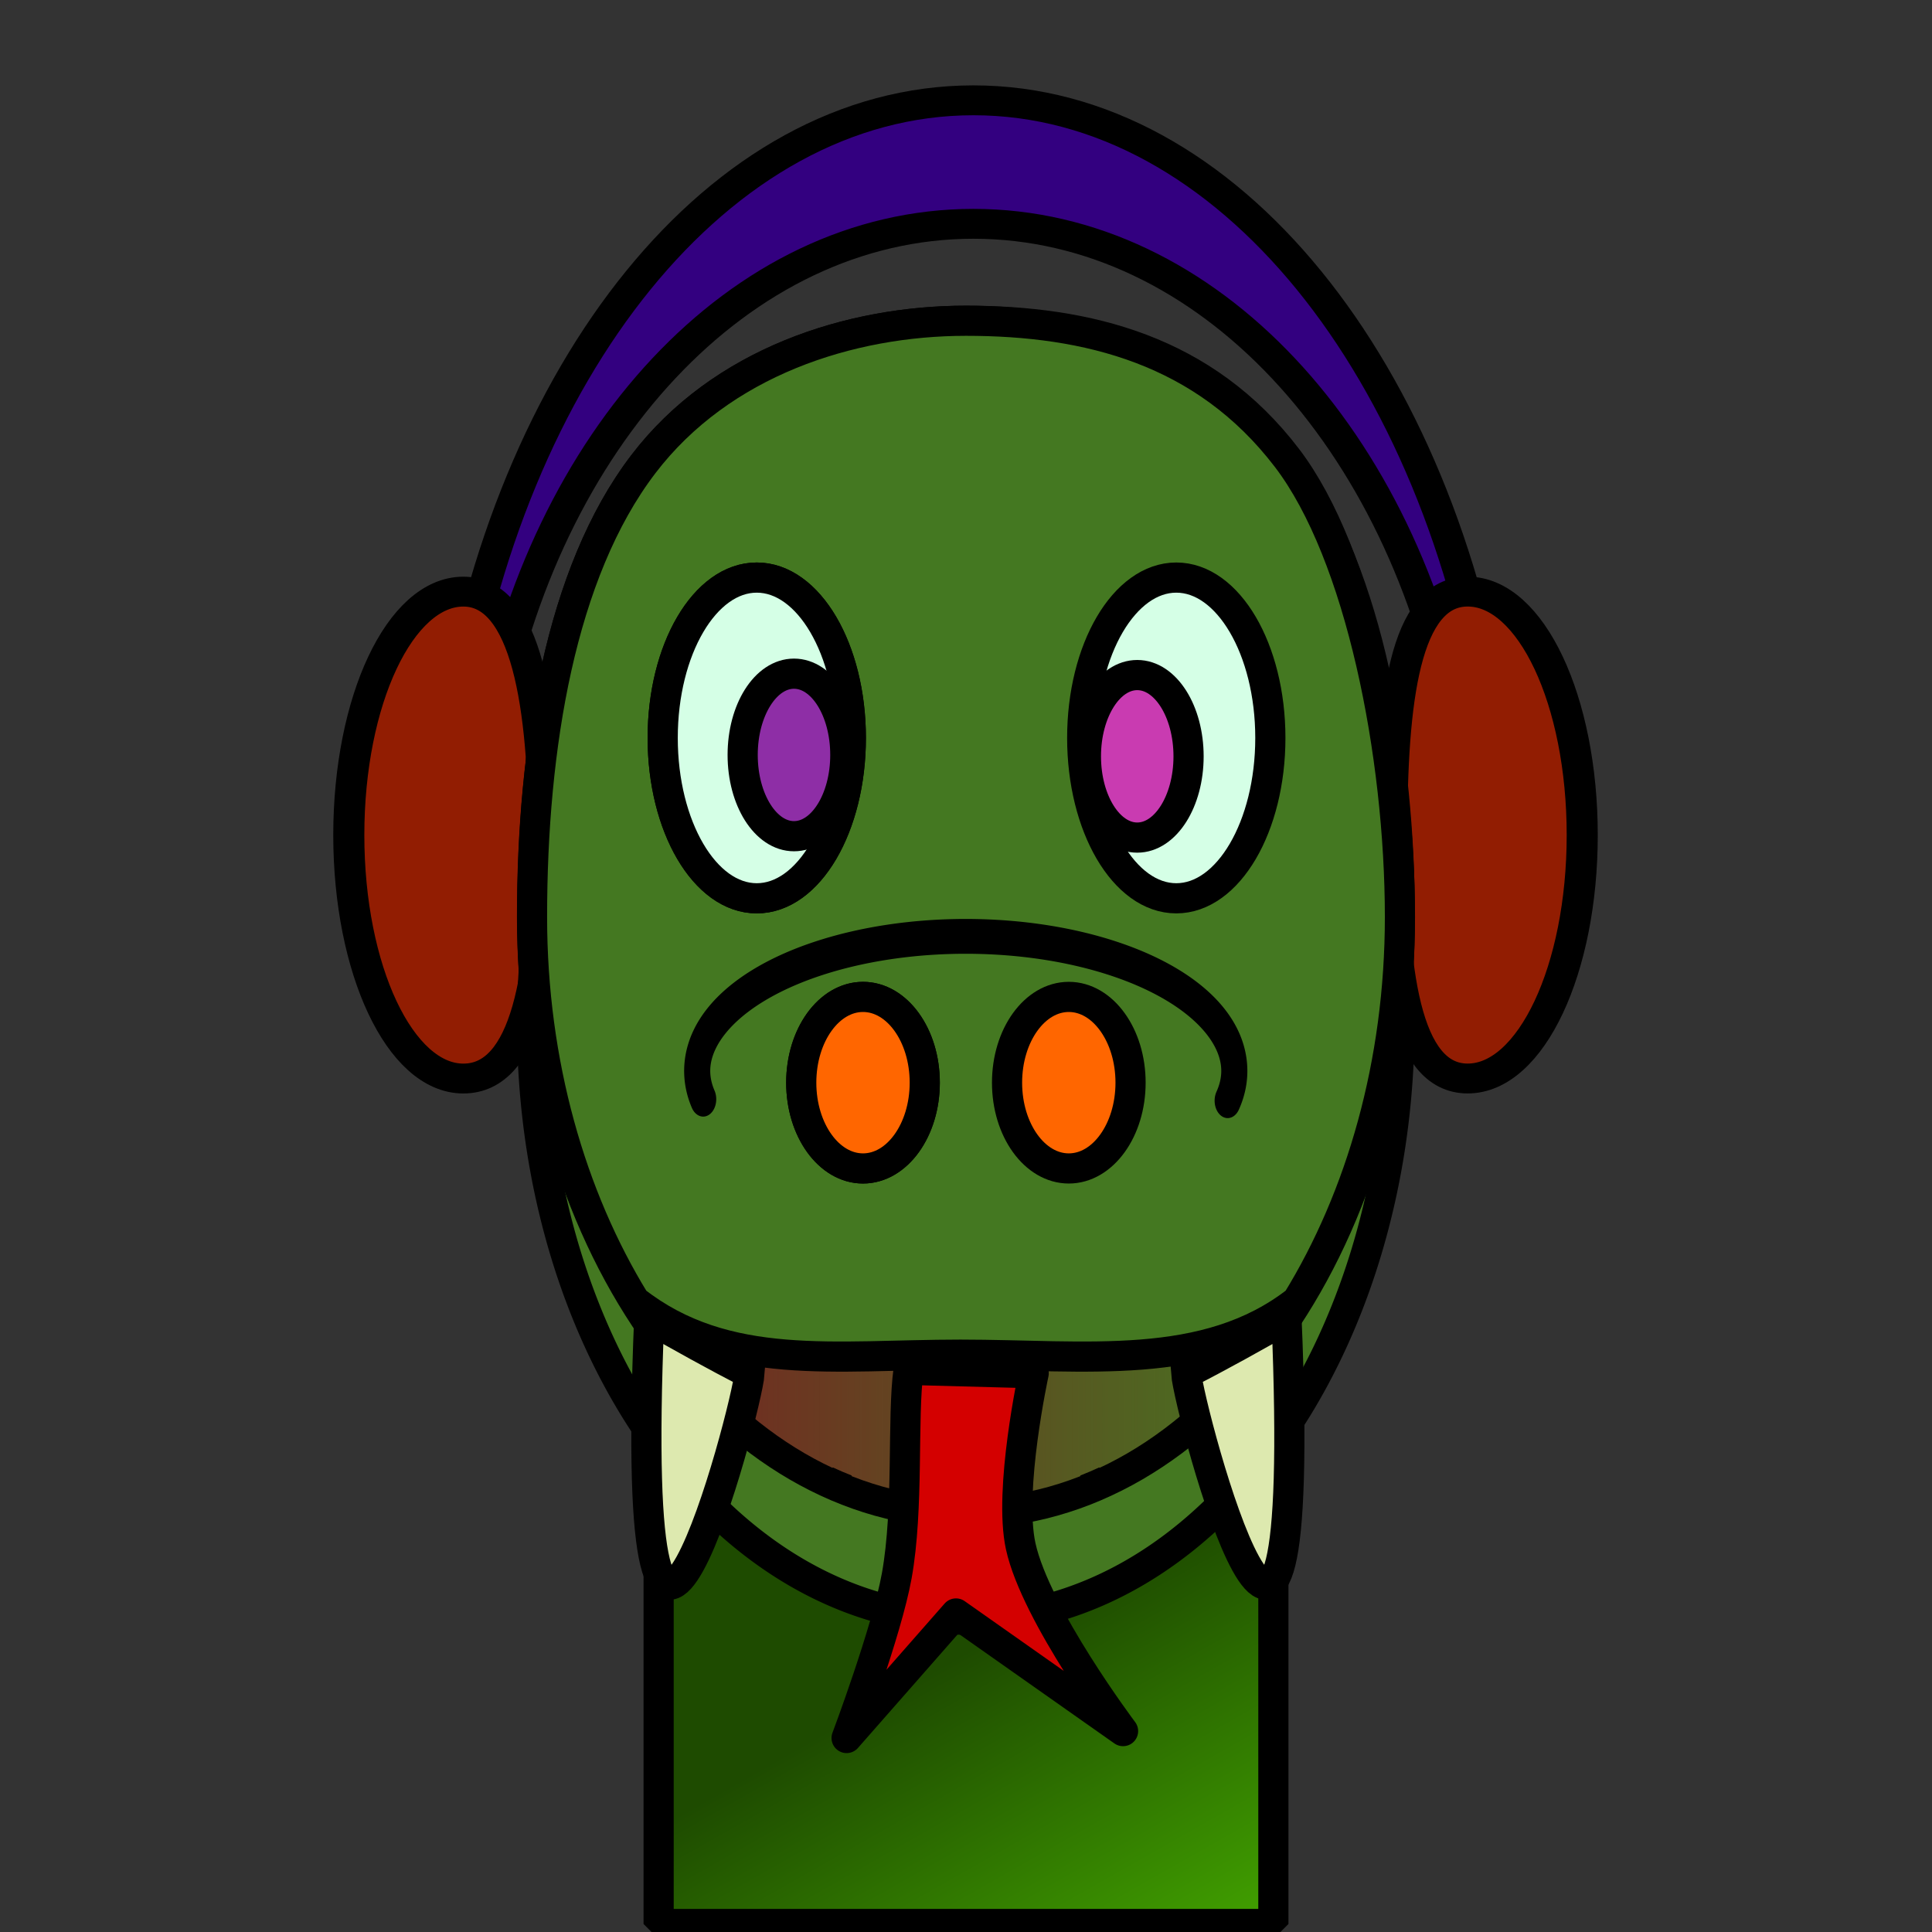 <?xml version="1.0" encoding="UTF-8" standalone="no"?>
<!-- Created with Inkscape (http://www.inkscape.org/) -->

<svg
   xmlns:dc="http://purl.org/dc/elements/1.1/"
   xmlns:cc="http://creativecommons.org/ns#"
   xmlns:rdf="http://www.w3.org/1999/02/22-rdf-syntax-ns#"
   xmlns:svg="http://www.w3.org/2000/svg"
   xmlns="http://www.w3.org/2000/svg"
   xmlns:xlink="http://www.w3.org/1999/xlink"
   xmlns:sodipodi="http://sodipodi.sourceforge.net/DTD/sodipodi-0.dtd"
   xmlns:inkscape="http://www.inkscape.org/namespaces/inkscape"
   width="64px"
   height="64px"
   id="svg2985"
   version="1.1"
   inkscape:version="0.48.4 r9939"
   sodipodi:docname="python-wavefile-logo.svg"
   inkscape:export-filename="/home/vokimon/CajitasDeArena/vokiweb/hyde-coder/content/coder/media/images/python-wavefile-logo.png"
   inkscape:export-xdpi="720"
   inkscape:export-ydpi="720">
  <rect width="100%" height="100%" fill="#333333" stroke="none"/>
  <defs
     id="defs2987">
    <linearGradient
       id="linearGradient4451"
       inkscape:collect="always">
      <stop
         id="stop4453"
         offset="0"
         style="stop-color:#1e4b00;stop-opacity:1" />
      <stop
         id="stop4455"
         offset="1"
         style="stop-color:#51c700;stop-opacity:1" />
    </linearGradient>
    <linearGradient
       inkscape:collect="always"
       id="linearGradient3961">
      <stop
         style="stop-color:#782121;stop-opacity:1;"
         offset="0"
         id="stop3963" />
      <stop
         style="stop-color:#782121;stop-opacity:0;"
         offset="1"
         id="stop3965" />
    </linearGradient>
    <linearGradient
       inkscape:collect="always"
       xlink:href="#linearGradient4451"
       id="linearGradient4447"
       gradientUnits="userSpaceOnUse"
       x1="31.653"
       y1="54.883"
       x2="40.717"
       y2="70.883"
       gradientTransform="matrix(0.999,0,0,0.999,0.046,0.093)" />
    <linearGradient
       inkscape:collect="always"
       xlink:href="#linearGradient3961"
       id="linearGradient4449"
       gradientUnits="userSpaceOnUse"
       x1="20.506"
       y1="46.587"
       x2="43.494"
       y2="46.587"
       gradientTransform="matrix(0.999,0,0,0.999,0.046,0.093)" />
    <linearGradient
       inkscape:collect="always"
       xlink:href="#linearGradient3961-5"
       id="linearGradient4449-4"
       gradientUnits="userSpaceOnUse"
       x1="20.506"
       y1="46.587"
       x2="43.494"
       y2="46.587"
       gradientTransform="matrix(0.999,0,0,0.999,0.046,0.093)" />
    <linearGradient
       inkscape:collect="always"
       id="linearGradient3961-5">
      <stop
         style="stop-color:#782121;stop-opacity:1;"
         offset="0"
         id="stop3963-8" />
      <stop
         style="stop-color:#782121;stop-opacity:0;"
         offset="1"
         id="stop3965-4" />
    </linearGradient>
    <linearGradient
       y2="46.587"
       x2="43.494"
       y1="46.587"
       x1="20.506"
       gradientTransform="matrix(0.999,0,0,0.999,7.683,-6.974)"
       gradientUnits="userSpaceOnUse"
       id="linearGradient4631"
       xlink:href="#linearGradient3961-5"
       inkscape:collect="always" />
    <linearGradient
       inkscape:collect="always"
       xlink:href="#linearGradient3961-3"
       id="linearGradient4449-47"
       gradientUnits="userSpaceOnUse"
       x1="20.506"
       y1="46.587"
       x2="43.494"
       y2="46.587"
       gradientTransform="matrix(0.999,0,0,0.999,0.046,0.093)" />
    <linearGradient
       inkscape:collect="always"
       id="linearGradient3961-3">
      <stop
         style="stop-color:#782121;stop-opacity:1;"
         offset="0"
         id="stop3963-9" />
      <stop
         style="stop-color:#782121;stop-opacity:0;"
         offset="1"
         id="stop3965-0" />
    </linearGradient>
    <linearGradient
       y2="46.587"
       x2="43.494"
       y1="46.587"
       x1="20.506"
       gradientTransform="matrix(0.999,0,0,0.999,-20.476,-42.51)"
       gradientUnits="userSpaceOnUse"
       id="linearGradient4631-4"
       xlink:href="#linearGradient3961-3"
       inkscape:collect="always" />
  </defs>
  <sodipodi:namedview
     id="base"
     pagecolor="#ffffff"
     bordercolor="#666666"
     borderopacity="1.0"
     inkscape:pageopacity="0.0"
     inkscape:pageshadow="2"
     inkscape:zoom="11"
     inkscape:cx="16.715348"
     inkscape:cy="33.291168"
     inkscape:current-layer="layer1"
     showgrid="true"
     inkscape:document-units="px"
     inkscape:grid-bbox="true"
     inkscape:snap-global="false"
     showguides="false"
     inkscape:window-width="1680"
     inkscape:window-height="1050"
     inkscape:window-x="0"
     inkscape:window-y="0"
     inkscape:window-maximized="1" />
  <g
     id="layer1"
     inkscape:label="Layer 1"
     inkscape:groupmode="layer">
    <g
       id="g3050"
       transform="matrix(1.135,0,0,1.091,-4.642,-7.587)"
       style="stroke-width:0.907;stroke-miterlimit:4;stroke-dasharray:none">
      <path
         id="path3042"
         d="m 32.5,10 c -7.421,0 -13.601,8.192 -15.188,19.156 l 1.094,0 C 19.943,20.315 25.666,13.75 32.5,13.75 c 6.834,0 12.582,6.565 14.125,15.406 l 1.094,0 C 46.126,18.192 39.921,10 32.5,10 z"
         style="color:#000000;fill:#330080;fill-opacity:1;fill-rule:nonzero;stroke:#000000;stroke-width:0.907;stroke-linecap:round;stroke-linejoin:bevel;stroke-miterlimit:4;stroke-opacity:1;stroke-dasharray:none;stroke-dashoffset:0;marker:none;visibility:visible;display:inline;overflow:visible;enable-background:accumulate"
         inkscape:connector-curvature="0" />
      <path
         transform="translate(35.741,1.157)"
         style="color:#000000;fill:#921d02;fill-opacity:1;fill-rule:nonzero;stroke:#000000;stroke-width:0.907;stroke-linecap:round;stroke-linejoin:bevel;stroke-miterlimit:4;stroke-opacity:1;stroke-dasharray:none;stroke-dashoffset:0;marker:none;visibility:visible;display:inline;overflow:visible;enable-background:accumulate"
         d="m 14.528,31.152 c 0,4.083 -1.497,7.392 -3.343,7.392 -1.846,0 -2.215,-3.31 -2.215,-7.392 0,-4.083 0.369,-7.392 2.215,-7.392 1.846,0 3.343,3.31 3.343,7.392 z"
         id="path3040"
         inkscape:connector-curvature="0"
         sodipodi:nodetypes="sssss" />
      <path
         transform="translate(6.428,1.157)"
         style="color:#000000;fill:#921d02;fill-opacity:1;fill-rule:nonzero;stroke:#000000;stroke-linecap:round;stroke-linejoin:bevel;stroke-opacity:1;stroke-dashoffset:0;marker:none;visibility:visible;display:inline;overflow:visible;enable-background:accumulate"
         d="m 13.541,31.311 c 0,4.083 -0.51,7.234 -2.356,7.234 -1.846,0 -3.343,-3.31 -3.343,-7.392 0,-4.083 1.497,-7.392 3.343,-7.392 1.846,0 2.356,3.469 2.356,7.551 z"
         id="path3038"
         inkscape:connector-curvature="0"
         sodipodi:nodetypes="sssss" />
    </g>
    <rect
       style="color:#000000;fill:url(#linearGradient4447);fill-opacity:1;fill-rule:nonzero;stroke:#000000;stroke-width:0.999;stroke-linecap:round;stroke-linejoin:bevel;stroke-miterlimit:4;stroke-opacity:1;stroke-dasharray:none;stroke-dashoffset:0;marker:none;visibility:visible;display:inline;overflow:visible;enable-background:accumulate"
       id="rect3839"
       width="20.364"
       height="29.252"
       x="21.818"
       y="34.483"
       ry="0" />
    <path
       sodipodi:type="arc"
       style="color:#000000;fill:#447821;stroke:#000000;stroke-width:0.907;stroke-linecap:round;stroke-linejoin:bevel;stroke-miterlimit:4;stroke-opacity:1;stroke-dasharray:none;stroke-dashoffset:0;marker:none;visibility:visible;display:inline;overflow:visible;enable-background:accumulate"
       id="path3034"
       sodipodi:cx="28.091423"
       sodipodi:cy="33.85154"
       sodipodi:rx="13.049335"
       sodipodi:ry="17.934799"
       d="m 41.141,33.852 a 13.049,17.935 0 1 1 -3e-6,-0.011"
       sodipodi:start="0"
       sodipodi:end="6.2825531"
       sodipodi:open="true"
       transform="matrix(1.101,0,0,1.101,1.063,-3.364)" />
    <path
       sodipodi:nodetypes="csssssc"
       inkscape:connector-curvature="0"
       id="path4614"
       d="m 46.371,30.377 c 0,10.908 -6.434,19.751 -14.371,19.751 -7.937,0 -14.371,-8.843 -14.371,-19.751 0,-5.623 0.93,-11.39 3.674,-14.987 2.579,-3.381 6.852,-4.765 10.697,-4.765 4.027,0 8.188,1.238 10.797,4.906 2.531,3.558 3.572,9.464 3.574,14.833"
       style="color:#000000;fill:url(#linearGradient4449-47);stroke:#000000;stroke-width:0.999;stroke-linecap:round;stroke-linejoin:bevel;stroke-miterlimit:4;stroke-opacity:1;stroke-dashoffset:0;marker:none;visibility:visible;display:inline;overflow:visible;enable-background:accumulate;fill-opacity:1;fill-rule:nonzero;stroke-dasharray:none" />
    <path
       style="fill:#d40000;fill-opacity:1;stroke:#000000;stroke-width:0.999;stroke-linecap:round;stroke-linejoin:round;stroke-miterlimit:4;stroke-opacity:1;stroke-dasharray:none"
       d="m 30.096,45.379 4.147,0.111 c 0,0 -0.84,3.859 -0.431,5.731 0.499,2.279 3.391,6.124 3.391,6.124 l -5.535,-3.897 -3.623,4.126 c 0,0 1.328,-3.528 1.661,-5.373 0.405,-2.242 0.174,-5.233 0.391,-6.823 z"
       id="path3036"
       inkscape:connector-curvature="0"
       sodipodi:nodetypes="ccacccac" />
    <path
       style="color:#000000;fill:#447821;stroke:#000000;stroke-width:0.999;stroke-linecap:round;stroke-linejoin:bevel;stroke-miterlimit:4;stroke-opacity:1;stroke-dashoffset:0;marker:none;visibility:visible;display:inline;overflow:visible;enable-background:accumulate"
       d="m 32,10.625 c -3.846,0 -8.108,1.369 -10.688,4.75 -2.744,3.597 -3.688,9.377 -3.688,15 0,4.853 1.294,9.28 3.406,12.719 3.024,2.365 6.637,1.781 10.787,1.781 4.15,0 8.126,0.584 11.151,-1.781 C 45.081,39.655 46.375,35.228 46.375,30.375 46.373,25.007 45.07,18.362 42.631,15.168 39.898,11.59 36.027,10.625 32,10.625 z m 10.969,32.469 c -0.33,0.536 -0.663,1.046 -1.031,1.531 0.365,-0.482 0.704,-0.999 1.031,-1.531 z M 41.938,44.625 c -0.369,0.485 -0.752,0.945 -1.156,1.375 0.406,-0.431 0.787,-0.888 1.156,-1.375 z M 40.781,46 C 40.438,46.365 40.055,46.709 39.688,47.031 40.059,46.707 40.434,46.369 40.781,46 z m -19.75,-2.906 c 0.327,0.532 0.666,1.05 1.031,1.531 -0.369,-0.485 -0.702,-0.995 -1.031,-1.531 z M 22.062,44.625 c 0.37,0.487 0.75,0.944 1.156,1.375 -0.404,-0.43 -0.788,-0.89 -1.156,-1.375 z M 23.219,46 c 0.347,0.369 0.723,0.707 1.094,1.031 C 23.945,46.709 23.562,46.365 23.219,46 z m 4.156,3.062 c 0.217,0.102 0.434,0.194 0.656,0.281 C 27.81,49.256 27.592,49.164 27.375,49.062 z m 9.25,0 c -0.217,0.102 -0.435,0.194 -0.656,0.281 0.222,-0.087 0.439,-0.18 0.656,-0.281 z"
       id="path3008"
       inkscape:connector-curvature="0"
       sodipodi:nodetypes="ssscsccsscccccccccccccccccccccccc" />
    <g
       id="g3888"
       transform="matrix(0.999,0,0,0.999,0.409,0.093)"
       style="stroke-width:1;stroke-miterlimit:4;stroke-dasharray:none">
      <g
         transform="translate(-2.364,0)"
         id="g3879"
         style="stroke-width:1;stroke-miterlimit:4;stroke-dasharray:none">
        <path
           sodipodi:type="arc"
           style="color:#000000;fill:#d5ffe6;stroke:#000000;stroke-width:0.907;stroke-linecap:round;stroke-linejoin:bevel;stroke-miterlimit:4;stroke-opacity:1;stroke-dasharray:none;stroke-dashoffset:0;marker:none;visibility:visible;display:inline;overflow:visible;enable-background:accumulate"
           id="path2997"
           sodipodi:cx="23.013111"
           sodipodi:cy="28.451813"
           sodipodi:rx="2.8284271"
           sodipodi:ry="4.8211827"
           d="m 25.842,28.452 c 0,2.663 -1.266,4.821 -2.828,4.821 -1.562,0 -2.828,-2.159 -2.828,-4.821 0,-2.663 1.266,-4.821 2.828,-4.821 1.561,0 2.827,2.157 2.828,4.818"
           sodipodi:start="0"
           sodipodi:end="6.2825531"
           sodipodi:open="true"
           transform="matrix(1.103,0,0,1.103,1.664,-7.006)" />
        <path
           sodipodi:open="true"
           sodipodi:end="6.2825531"
           sodipodi:start="0"
           d="m 25.842,28.452 c 0,2.663 -1.266,4.821 -2.828,4.821 -1.562,0 -2.828,-2.159 -2.828,-4.821 0,-2.663 1.266,-4.821 2.828,-4.821 1.561,0 2.827,2.157 2.828,4.818"
           sodipodi:ry="4.8211827"
           sodipodi:rx="2.8284271"
           sodipodi:cy="28.451813"
           sodipodi:cx="23.013111"
           id="path2999"
           style="color:#000000;fill:#d5ffe6;stroke:#000000;stroke-width:0.907;stroke-linecap:round;stroke-linejoin:bevel;stroke-miterlimit:4;stroke-opacity:1;stroke-dasharray:none;stroke-dashoffset:0;marker:none;visibility:visible;display:inline;overflow:visible;enable-background:accumulate"
           sodipodi:type="arc"
           transform="matrix(1.103,0,0,1.103,1.664,-7.006)" />
        <path
           sodipodi:type="arc"
           style="color:#000000;fill:#8e2ea6;fill-opacity:1;fill-rule:nonzero;stroke:#000000;stroke-width:0.907;stroke-linecap:round;stroke-linejoin:bevel;stroke-miterlimit:4;stroke-opacity:1;stroke-dasharray:none;stroke-dashoffset:0;marker:none;visibility:visible;display:inline;overflow:visible;enable-background:accumulate"
           id="path3026"
           sodipodi:cx="-31.884089"
           sodipodi:cy="22.216417"
           sodipodi:rx="1.5427784"
           sodipodi:ry="2.4427326"
           d="m -30.341,22.216 c 0,1.349 -0.691,2.443 -1.543,2.443 -0.852,0 -1.543,-1.094 -1.543,-2.443 0,-1.349 0.691,-2.443 1.543,-2.443 0.852,0 1.542,1.093 1.543,2.441"
           sodipodi:start="0"
           sodipodi:end="6.2825531"
           sodipodi:open="true"
           transform="matrix(1.103,0,0,1.103,63.451,0.436)" />
      </g>
      <g
         transform="translate(1.636,0)"
         id="g3884"
         style="stroke-width:1;stroke-miterlimit:4;stroke-dasharray:none">
        <path
           sodipodi:type="arc"
           style="color:#000000;fill:#d5ffe6;stroke:#000000;stroke-width:0.907;stroke-linecap:round;stroke-linejoin:bevel;stroke-miterlimit:4;stroke-opacity:1;stroke-dasharray:none;stroke-dashoffset:0;marker:none;visibility:visible;display:inline;overflow:visible;enable-background:accumulate"
           id="path3001"
           sodipodi:cx="23.013111"
           sodipodi:cy="28.451813"
           sodipodi:rx="2.8284271"
           sodipodi:ry="4.8211827"
           d="m 25.842,28.452 c 0,2.663 -1.266,4.821 -2.828,4.821 -1.562,0 -2.828,-2.159 -2.828,-4.821 0,-2.663 1.266,-4.821 2.828,-4.821 1.561,0 2.827,2.157 2.828,4.818"
           sodipodi:start="0"
           sodipodi:end="6.2825531"
           sodipodi:open="true"
           transform="matrix(1.103,0,0,1.103,11.575,-7.006)" />
        <path
           transform="matrix(1.103,0,0,1.103,70.833,0.482)"
           sodipodi:open="true"
           sodipodi:end="6.2825531"
           sodipodi:start="0"
           d="m -30.341,22.216 c 0,1.349 -0.691,2.443 -1.543,2.443 -0.852,0 -1.543,-1.094 -1.543,-2.443 0,-1.349 0.691,-2.443 1.543,-2.443 0.852,0 1.542,1.093 1.543,2.441"
           sodipodi:ry="2.4427326"
           sodipodi:rx="1.5427784"
           sodipodi:cy="22.216417"
           sodipodi:cx="-31.884089"
           id="path3028"
           style="color:#000000;fill:#c93bb1;fill-opacity:1;fill-rule:nonzero;stroke:#000000;stroke-width:0.907;stroke-linecap:round;stroke-linejoin:bevel;stroke-miterlimit:4;stroke-opacity:1;stroke-dasharray:none;stroke-dashoffset:0;marker:none;visibility:visible;display:inline;overflow:visible;enable-background:accumulate"
           sodipodi:type="arc" />
      </g>
    </g>
    <g
       id="g3066"
       transform="matrix(1.603,0,0,1.603,-22.631,-27.987)"
       style="stroke-width:0.623;stroke-miterlimit:4;stroke-dasharray:none">
      <path
         transform="matrix(1.103,0,0,1.103,-1.373,-7.006)"
         sodipodi:open="true"
         sodipodi:end="6.2825531"
         sodipodi:start="0"
         d="m 31.37,42.465 c 0,0.888 -0.518,1.607 -1.157,1.607 -0.639,0 -1.157,-0.72 -1.157,-1.607 0,-0.888 0.518,-1.607 1.157,-1.607 0.639,0 1.157,0.719 1.157,1.606"
         sodipodi:ry="1.6070609"
         sodipodi:rx="1.1570839"
         sodipodi:cy="42.465385"
         sodipodi:cx="30.212744"
         id="path3055"
         style="color:#000000;fill:#ff6600;fill-opacity:1;fill-rule:nonzero;stroke:#000000;stroke-width:0.565;stroke-linecap:round;stroke-linejoin:bevel;stroke-miterlimit:4;stroke-opacity:1;stroke-dasharray:none;stroke-dashoffset:0;marker:none;visibility:visible;display:inline;overflow:visible;enable-background:accumulate"
         sodipodi:type="arc" />
      <path
         transform="matrix(1.103,0,0,1.103,-1.373,-7.006)"
         sodipodi:type="arc"
         style="color:#000000;fill:#ff6600;fill-opacity:1;fill-rule:nonzero;stroke:#000000;stroke-width:0.565;stroke-linecap:round;stroke-linejoin:bevel;stroke-miterlimit:4;stroke-opacity:1;stroke-dasharray:none;stroke-dashoffset:0;marker:none;visibility:visible;display:inline;overflow:visible;enable-background:accumulate"
         id="path3057"
         sodipodi:cx="30.212744"
         sodipodi:cy="42.465385"
         sodipodi:rx="1.1570839"
         sodipodi:ry="1.6070609"
         d="m 31.37,42.465 c 0,0.888 -0.518,1.607 -1.157,1.607 -0.639,0 -1.157,-0.72 -1.157,-1.607 0,-0.888 0.518,-1.607 1.157,-1.607 0.639,0 1.157,0.719 1.157,1.606"
         sodipodi:start="0"
         sodipodi:end="6.2825531"
         sodipodi:open="true" />
      <path
         transform="matrix(1.103,0,0,1.103,2.88,-7.006)"
         sodipodi:open="true"
         sodipodi:end="6.2825531"
         sodipodi:start="0"
         d="m 31.37,42.465 c 0,0.888 -0.518,1.607 -1.157,1.607 -0.639,0 -1.157,-0.72 -1.157,-1.607 0,-0.888 0.518,-1.607 1.157,-1.607 0.639,0 1.157,0.719 1.157,1.606"
         sodipodi:ry="1.6070609"
         sodipodi:rx="1.1570839"
         sodipodi:cy="42.465385"
         sodipodi:cx="30.212744"
         id="path3059"
         style="color:#000000;fill:#ff6600;fill-opacity:1;fill-rule:nonzero;stroke:#000000;stroke-width:0.565;stroke-linecap:round;stroke-linejoin:bevel;stroke-miterlimit:4;stroke-opacity:1;stroke-dasharray:none;stroke-dashoffset:0;marker:none;visibility:visible;display:inline;overflow:visible;enable-background:accumulate"
         sodipodi:type="arc" />
    </g>
    <path
       sodipodi:type="arc"
       style="color:#000000;fill:none;stroke:#000000;stroke-width:0.79;stroke-linecap:round;stroke-linejoin:bevel;stroke-miterlimit:4;stroke-opacity:1;stroke-dasharray:none;stroke-dashoffset:0;marker:none;visibility:visible;display:inline;overflow:visible;enable-background:accumulate"
       id="path3061"
       sodipodi:cx="32.334064"
       sodipodi:cy="32.758736"
       sodipodi:rx="8.1317282"
       sodipodi:ry="3.0534158"
       d="m 24.384,33.4 a 8.132,3.053 0 1 1 15.881,0.034"
       sodipodi:start="2.9299645"
       sodipodi:end="6.5061355"
       sodipodi:open="true"
       transform="matrix(1.094,0,0,1.46,-3.382,-12.352)" />
    <path
       style="fill:#dde9af;stroke:#000000;stroke-width:0.999;stroke-linecap:butt;stroke-linejoin:miter;stroke-miterlimit:4;stroke-opacity:1;stroke-dasharray:none"
       d="m 21.505,43.684 c -0.744,18.039 3.242,2.985 3.324,1.814 -1.187,-0.605 -2.255,-1.209 -3.324,-1.814 z"
       id="path3870"
       inkscape:connector-curvature="0"
       sodipodi:nodetypes="ccc" />
    <path
       sodipodi:nodetypes="ccc"
       inkscape:connector-curvature="0"
       id="path3872"
       d="m 42.619,43.684 c 0.744,18.039 -3.242,2.985 -3.324,1.814 1.187,-0.605 2.255,-1.209 3.324,-1.814 z"
       style="fill:#dde9af;stroke:#000000;stroke-width:0.999;stroke-linecap:butt;stroke-linejoin:miter;stroke-miterlimit:4;stroke-opacity:1;stroke-dasharray:none" />
  </g>
</svg>
